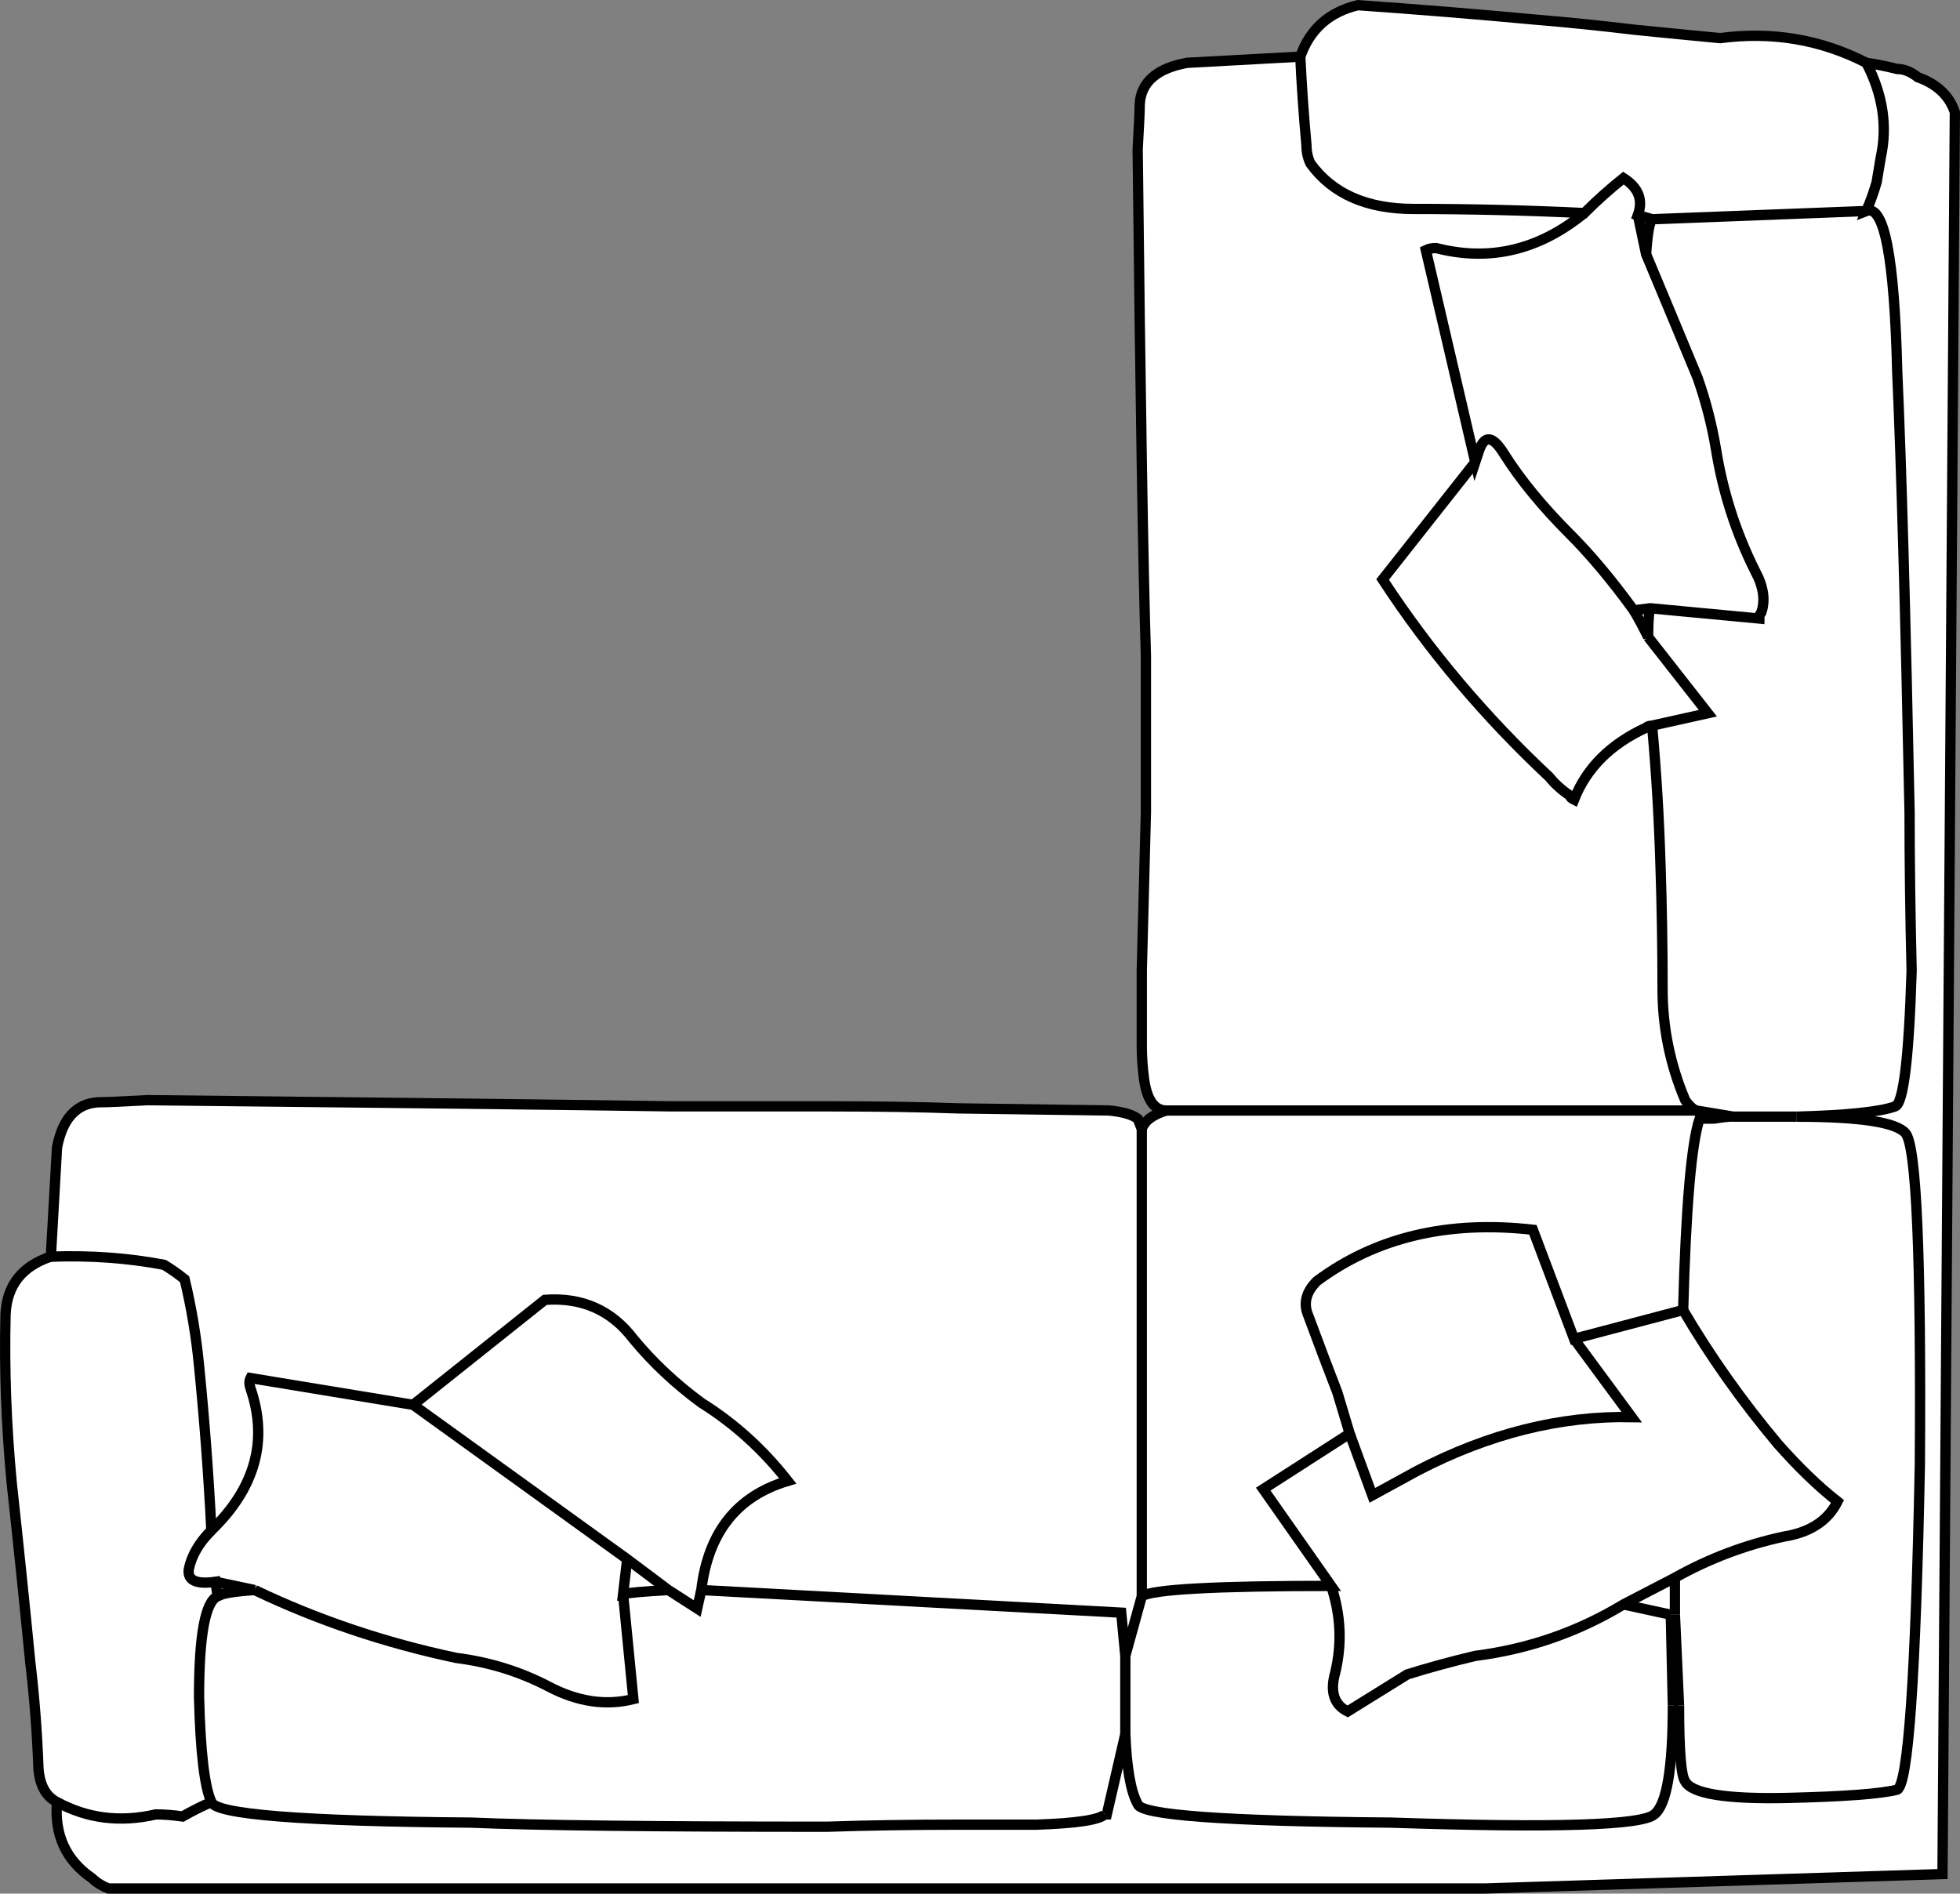 <svg version="1.1" id="Layer_1" xmlns="http://www.w3.org/2000/svg" xmlns:xlink="http://www.w3.org/1999/xlink" x="0px" y="0px" width="47.61px" height="46.001px" viewBox="0 0 47.61 46.001" enable-background="new 0 0 47.61 46.001" xml:space="preserve" class="ng-scope">
<rect x="0" y="0" width="47.61" height="46.001" fill="#808080" stroke="none"/>
<path fill-rule="evenodd" clip-rule="evenodd" fill="#FFFFFF" d="M31.585,1.376c0.033,0.7,0.083,1.417,0.15,2.15
	c0,0.167,0.033,0.317,0.1,0.45c0.533,0.733,1.367,1.1,2.5,1.1c1.367,0,2.75,0.033,4.15,0.1c0.3-0.3,0.617-0.583,0.95-0.85
	c0.367,0.233,0.483,0.533,0.35,0.9c0.133-0.367,0.017-0.667-0.35-0.9c-0.333,0.267-0.65,0.55-0.95,0.85
	c-1.4-0.066-2.783-0.1-4.15-0.1c-1.133,0-1.967-0.367-2.5-1.1c-0.067-0.133-0.1-0.283-0.1-0.45
	C31.668,2.792,31.618,2.076,31.585,1.376c0.233-0.667,0.7-1.083,1.4-1.25c1.433,0.1,2.867,0.217,4.3,0.35
	c0.8,0.066,1.617,0.15,2.45,0.25c0.667,0.066,1.35,0.133,2.05,0.2c1.267-0.167,2.45,0.034,3.55,0.6c0.4,0.767,0.517,1.533,0.35,2.3
	c-0.033,0.2-0.066,0.4-0.1,0.6c-0.067,0.233-0.15,0.467-0.25,0.7c0.433-0.167,0.683,1.133,0.75,3.9c0.1,2.233,0.2,5.8,0.3,10.7
	c0,1.2,0.017,2.484,0.05,3.851c-0.066,2.134-0.2,3.233-0.4,3.3c-0.367,0.133-1.167,0.217-2.4,0.25c1.533,0,2.417,0.133,2.65,0.4
	c0.267,0.3,0.383,2.982,0.35,8.05c-0.1,5.134-0.283,7.767-0.55,7.899c-0.4,0.101-1.284,0.167-2.65,0.2
	c-1.5,0.034-2.333-0.1-2.5-0.399c-0.1-0.134-0.15-0.75-0.15-1.851c0,1.101,0.05,1.717,0.15,1.851c0.167,0.3,1,0.434,2.5,0.399
	c1.367-0.033,2.25-0.1,2.65-0.2c0.267-0.133,0.45-2.766,0.55-7.899c0.033-5.067-0.083-7.75-0.35-8.05
	c-0.233-0.268-1.117-0.4-2.65-0.4c1.233-0.033,2.033-0.117,2.4-0.25c0.2-0.066,0.333-1.166,0.4-3.3
	c-0.033-1.366-0.05-2.65-0.05-3.851c-0.1-4.899-0.2-8.467-0.3-10.7c-0.067-2.767-0.317-4.066-0.75-3.9
	c0.1-0.233,0.183-0.467,0.25-0.7c0.033-0.2,0.066-0.4,0.1-0.6c0.167-0.767,0.05-1.534-0.35-2.3c0.233,0.033,0.483,0.083,0.75,0.15
	c0.167,0,0.333,0.067,0.5,0.2c0.466,0.167,0.767,0.45,0.9,0.85l-0.3,42.8l-11.1,0.35H2.635c-0.167-0.066-0.3-0.15-0.4-0.25
	c-0.633-0.434-0.917-1.05-0.85-1.85c0.733,0.399,1.533,0.5,2.4,0.3c0.2,0,0.417,0.017,0.65,0.05c0.233-0.133,0.467-0.25,0.7-0.35
	c-0.167-0.367-0.267-1.217-0.3-2.551c0-1.5,0.15-2.316,0.45-2.449c-0.3,0.133-0.45,0.949-0.45,2.449
	c0.033,1.334,0.133,2.184,0.3,2.551c-0.233,0.1-0.467,0.217-0.7,0.35c-0.233-0.033-0.45-0.05-0.65-0.05
	c-0.867,0.2-1.667,0.1-2.4-0.3c-0.267-0.134-0.417-0.4-0.45-0.801c-0.033-0.899-0.1-1.766-0.2-2.6
	c-0.133-1.367-0.283-2.816-0.45-4.35c-0.133-1.4-0.183-2.768-0.15-4.101c0.033-0.7,0.4-1.167,1.1-1.399
	c0.967-0.033,1.883,0.033,2.75,0.199c0.167,0.101,0.333,0.217,0.5,0.351c0.167,0.7,0.283,1.399,0.35,2.1
	c0.133,1.333,0.233,2.667,0.3,4c1.067-1.033,1.383-2.183,0.95-3.45c-0.034-0.1-0.034-0.184,0-0.25l3.95,0.65l3.2-2.55
	c0.9-0.067,1.617,0.25,2.15,0.95c0.467,0.566,1.017,1.083,1.65,1.55c0.8,0.5,1.5,1.134,2.1,1.899c-1.233,0.367-1.933,1.25-2.1,2.65
	l10.2,0.55l0.1,1.05l0.4-1.449V27.426v11.351l-0.4,1.449l-0.1-1.05l-10.2-0.55c0.167-1.4,0.867-2.283,2.1-2.65
	c-0.6-0.766-1.3-1.399-2.1-1.899c-0.633-0.467-1.183-0.983-1.65-1.55c-0.533-0.7-1.25-1.018-2.15-0.95l-3.2,2.55l-3.95-0.65
	c-0.034,0.066-0.034,0.15,0,0.25c0.433,1.268,0.117,2.417-0.95,3.45c-0.067-1.333-0.167-2.667-0.3-4
	c-0.067-0.7-0.184-1.399-0.35-2.1c-0.167-0.134-0.333-0.25-0.5-0.351c-0.867-0.166-1.783-0.232-2.75-0.199l0.15-2.65
	c0.133-0.7,0.467-1.066,1-1.1c0.2,0,0.6-0.018,1.2-0.051c6.3,0.066,10.533,0.117,12.7,0.15c1.4,0,2.667,0,3.8,0
	c1.233,0,2.3,0.017,3.2,0.05c2.4,0.034,3.617,0.05,3.65,0.05c0.333,0.033,0.567,0.101,0.7,0.2l0.1,0.25
	c0.066-0.2,0.267-0.35,0.6-0.45c-0.3,0-0.483-0.266-0.55-0.8c-0.033-0.267-0.05-0.517-0.05-0.75c0-0.634,0-1.25,0-1.85
	c0.033-1.2,0.066-2.483,0.1-3.851c0-1.199,0-2.467,0-3.8c-0.067-2.134-0.133-6.233-0.2-12.3c0.033-0.567,0.05-0.933,0.05-1.1
	c0.034-0.533,0.417-0.867,1.15-1L31.585,1.376z"></path>
<path fill-rule="evenodd" clip-rule="evenodd" fill="#FFFFFF" d="M39.785,5.226l0.2,0.95c0.433,1.034,0.85,2.034,1.25,3
	c0.2,0.567,0.35,1.15,0.45,1.75c0.167,1.034,0.483,2.017,0.95,2.95c0.2,0.367,0.25,0.7,0.15,1c-0.033,0.033-0.05,0.084-0.05,0.15
	l-2.65-0.25l-0.4,0.05c-0.533-0.733-1.05-1.351-1.55-1.851c-0.667-0.666-1.2-1.316-1.6-1.949c-0.267-0.434-0.467-0.467-0.6-0.101
	c-0.033,0.101-0.066,0.2-0.1,0.3l-1.2-5.149c0.067-0.034,0.15-0.05,0.25-0.05c1.3,0.333,2.5,0.05,3.6-0.85
	c-1.1,0.9-2.3,1.184-3.6,0.85c-0.1,0-0.183,0.017-0.25,0.05l1.2,5.149c0.033-0.1,0.066-0.199,0.1-0.3
	c0.133-0.366,0.333-0.333,0.6,0.101c0.4,0.633,0.934,1.283,1.6,1.949c0.5,0.5,1.017,1.117,1.55,1.851l0.4-0.05l2.65,0.25
	c0-0.066,0.017-0.117,0.05-0.15c0.1-0.3,0.05-0.633-0.15-1c-0.467-0.934-0.783-1.916-0.95-2.95c-0.1-0.6-0.25-1.183-0.45-1.75
	c-0.4-0.966-0.817-1.966-1.25-3c0.033-0.5,0.083-0.783,0.15-0.85l5.2-0.2l-5.2,0.2L39.785,5.226z"></path>
<path fill-rule="evenodd" clip-rule="evenodd" fill="#FFFFFF" d="M5.285,38.776c0.1-0.066,0.4-0.117,0.9-0.15l-0.95-0.2
	c-0.467,0.067-0.684-0.033-0.65-0.3c0.066-0.334,0.25-0.65,0.55-0.95c-0.3,0.3-0.483,0.616-0.55,0.95
	c-0.034,0.267,0.183,0.367,0.65,0.3L5.285,38.776z"></path>
<polygon fill-rule="evenodd" clip-rule="evenodd" fill="#FFFFFF" points="10.035,34.126 15.235,37.876 16.235,38.626 16.935,39.076 
	17.035,38.626 16.935,39.076 16.235,38.626 15.235,37.876 "></polygon>
<path fill-rule="evenodd" clip-rule="evenodd" fill="#FFFFFF" d="M15.235,37.876l-0.1,0.85c0.133-0.033,0.5-0.066,1.1-0.1
	c-0.6,0.033-0.967,0.066-1.1,0.1L15.235,37.876z"></path>
<path fill-rule="evenodd" clip-rule="evenodd" fill="#FFFFFF" d="M6.185,38.626c1.534,0.733,3.167,1.283,4.9,1.65
	c0.8,0.1,1.55,0.333,2.25,0.699c0.7,0.367,1.383,0.467,2.05,0.301l-0.25-2.551l0.25,2.551c-0.667,0.166-1.35,0.066-2.05-0.301
	c-0.7-0.366-1.45-0.6-2.25-0.699C9.352,39.909,7.718,39.359,6.185,38.626z"></path>
<path fill-rule="evenodd" clip-rule="evenodd" fill="#FFFFFF" d="M26.835,44.076c-0.133,0.134-0.684,0.216-1.65,0.25
	c-0.667,0-1.3,0-1.9,0c-1.133,0-2.2,0.017-3.2,0.05c-4.2,0-7.083-0.033-8.65-0.1c-4.1-0.033-6.2-0.2-6.3-0.5
	c0.1,0.3,2.2,0.467,6.3,0.5c1.567,0.066,4.45,0.1,8.65,0.1c1-0.033,2.066-0.05,3.2-0.05c0.6,0,1.233,0,1.9,0
	C26.151,44.292,26.702,44.21,26.835,44.076z"></path>
<path fill-rule="evenodd" clip-rule="evenodd" fill="#FFFFFF" d="M40.785,41.426l-0.1-2.2h-0.1l0.05,2.2
	c0,1.534-0.15,2.417-0.45,2.65c-0.3,0.267-2.433,0.333-6.4,0.2c-4.033-0.033-6.083-0.184-6.15-0.45c-0.167-0.3-0.267-0.866-0.3-1.7
	l-0.45,1.95l0.45-1.95c0.033,0.834,0.133,1.4,0.3,1.7c0.067,0.267,2.117,0.417,6.15,0.45c3.967,0.133,6.1,0.066,6.4-0.2
	c0.3-0.233,0.45-1.116,0.45-2.65H40.785z"></path>
<polygon fill-rule="evenodd" clip-rule="evenodd" fill="#FFFFFF" points="26.885,44.076 26.835,44.076 26.835,44.126 "></polygon>
<path fill-rule="evenodd" clip-rule="evenodd" fill="#FFFFFF" d="M28.335,26.976h12.85c-0.1-0.066-0.183-0.149-0.25-0.25
	c-0.367-0.866-0.55-1.766-0.55-2.699c0-1-0.017-2-0.05-3c-0.034-1.134-0.1-2.25-0.2-3.351v-0.05c-0.067,0-0.117,0.017-0.15,0.05
	c-0.867,0.4-1.45,0.983-1.75,1.75c-0.067-0.033-0.1-0.066-0.1-0.1c-0.2-0.134-0.367-0.284-0.5-0.45
	c-1.567-1.467-2.917-3.066-4.05-4.8l2.25-2.851l-2.25,2.851c1.133,1.733,2.483,3.333,4.05,4.8c0.133,0.166,0.3,0.316,0.5,0.45
	c0,0.033,0.033,0.066,0.1,0.1c0.3-0.767,0.883-1.35,1.75-1.75c0.033-0.033,0.083-0.05,0.15-0.05v0.05
	c0.1,1.101,0.167,2.217,0.2,3.351c0.033,1,0.05,2,0.05,3c0,0.934,0.183,1.833,0.55,2.699c0.067,0.101,0.15,0.184,0.25,0.25H28.335z"></path>
<path fill-rule="evenodd" clip-rule="evenodd" fill="#FFFFFF" d="M39.685,14.826c0.1,0.167,0.217,0.384,0.35,0.649
	c0-0.366,0.017-0.6,0.05-0.699c-0.034,0.1-0.05,0.333-0.05,0.699C39.901,15.21,39.785,14.993,39.685,14.826z"></path>
<path fill-rule="evenodd" clip-rule="evenodd" fill="#FFFFFF" d="M27.735,38.776c0.267-0.167,1.8-0.25,4.6-0.25l-1.65-2.351
	l2.1-1.35c-0.1-0.333-0.2-0.667-0.3-1c-0.233-0.601-0.467-1.217-0.7-1.851c-0.133-0.3-0.066-0.583,0.2-0.85
	c1.433-1.066,3.183-1.483,5.25-1.25l1,2.65l2.65-0.7c0.067-2.5,0.2-4.05,0.4-4.65c0.133,0,0.25,0,0.35,0
	c0.2-0.033,0.35-0.05,0.45-0.05l-0.9-0.15l0.9,0.15c-0.1,0-0.25,0.017-0.45,0.05c-0.1,0-0.217,0-0.35,0
	c-0.2,0.601-0.333,2.15-0.4,4.65l-2.65,0.7l-1-2.65c-2.067-0.233-3.817,0.184-5.25,1.25c-0.267,0.267-0.333,0.55-0.2,0.85
	c0.233,0.634,0.467,1.25,0.7,1.851c0.1,0.333,0.2,0.667,0.3,1l-2.1,1.35l1.65,2.351C29.535,38.526,28.001,38.609,27.735,38.776z"></path>
<path fill-rule="evenodd" clip-rule="evenodd" fill="#FFFFFF" d="M38.235,32.526l1.4,1.899c-1.733-0.033-3.467,0.4-5.2,1.3
	l-1.1,0.601l-0.55-1.5l0.55,1.5l1.1-0.601c1.733-0.899,3.467-1.333,5.2-1.3L38.235,32.526z"></path>
<path fill-rule="evenodd" clip-rule="evenodd" fill="#FFFFFF" d="M32.335,38.526c0.233,0.699,0.267,1.399,0.1,2.1
	c-0.133,0.467-0.033,0.783,0.3,0.95l1.45-0.9c0.534-0.167,1.083-0.316,1.65-0.45c1.3-0.166,2.5-0.583,3.6-1.25l1.25-0.649
	c0.833-0.467,1.717-0.8,2.65-1c0.633-0.101,1.066-0.384,1.3-0.851c-0.467-0.366-0.95-0.833-1.45-1.399
	c-0.867-1.034-1.633-2.116-2.3-3.25c0.667,1.134,1.433,2.216,2.3,3.25c0.5,0.566,0.983,1.033,1.45,1.399
	c-0.233,0.467-0.667,0.75-1.3,0.851c-0.934,0.2-1.817,0.533-2.65,1l-1.25,0.649c-1.1,0.667-2.3,1.084-3.6,1.25
	c-0.567,0.134-1.117,0.283-1.65,0.45l-1.45,0.9c-0.333-0.167-0.434-0.483-0.3-0.95C32.602,39.926,32.568,39.226,32.335,38.526z"></path>
<path fill-rule="evenodd" clip-rule="evenodd" fill="#FFFFFF" d="M42.085,27.126h1.55H42.085z"></path>
<path fill-rule="evenodd" clip-rule="evenodd" fill="#FFFFFF" d="M40.685,39.226v-0.899V39.226z"></path>
<path fill-rule="evenodd" clip-rule="evenodd" fill="#FFFFFF" d="M39.435,38.976l1.15,0.25L39.435,38.976z"></path>
<polygon fill-rule="evenodd" clip-rule="evenodd" fill="#FFFFFF" points="40.135,17.626 41.485,17.326 40.035,15.476 41.485,17.326 
	"></polygon>
<path fill-rule="evenodd" clip-rule="evenodd" fill="#FFFFFF" d="M27.335,40.226v1.9V40.226z"></path>
<path fill-rule="evenodd" clip-rule="evenodd" fill="none" stroke="#383635" stroke-width="0.25" d="M27.735,27.426l-0.1-0.25
	c-0.133-0.1-0.367-0.167-0.7-0.2c-0.033,0-1.25-0.016-3.65-0.05c-0.9-0.033-1.967-0.05-3.2-0.05c-1.133,0-2.4,0-3.8,0
	c-2.167-0.033-6.4-0.084-12.7-0.15c-0.6,0.033-1,0.051-1.2,0.051c-0.533,0.033-0.867,0.399-1,1.1l-0.15,2.65
	c0.967-0.033,1.883,0.033,2.75,0.199c0.167,0.101,0.333,0.217,0.5,0.351c0.167,0.7,0.283,1.399,0.35,2.1
	c0.133,1.333,0.233,2.667,0.3,4c1.067-1.033,1.383-2.183,0.95-3.45c-0.034-0.1-0.034-0.184,0-0.25l3.95,0.65l3.2-2.55
	c0.9-0.067,1.617,0.25,2.15,0.95c0.467,0.566,1.017,1.083,1.65,1.55c0.8,0.5,1.5,1.134,2.1,1.899c-1.233,0.367-1.933,1.25-2.1,2.65
	l10.2,0.55l0.1,1.05l0.4-1.449V27.426z" style="stroke: rgb(0, 0, 0);"></path>
<path fill-rule="evenodd" clip-rule="evenodd" fill="none" stroke="#383635" stroke-width="0.25" d="M1.235,30.526
	c-0.7,0.232-1.067,0.699-1.1,1.399c-0.033,1.333,0.017,2.7,0.15,4.101c0.167,1.533,0.317,2.982,0.45,4.35
	c0.1,0.834,0.167,1.7,0.2,2.6c0.034,0.4,0.184,0.667,0.45,0.801c0.733,0.399,1.533,0.5,2.4,0.3c0.2,0,0.417,0.017,0.65,0.05
	c0.233-0.133,0.467-0.25,0.7-0.35c-0.167-0.367-0.267-1.217-0.3-2.551c0-1.5,0.15-2.316,0.45-2.449l-0.05-0.351
	c-0.467,0.067-0.684-0.033-0.65-0.3c0.066-0.334,0.25-0.65,0.55-0.95" style="stroke: rgb(0, 0, 0);"></path>
<path fill-rule="evenodd" clip-rule="evenodd" fill="none" stroke="#383635" stroke-width="0.25" d="M5.285,38.776
	c0.1-0.066,0.4-0.117,0.9-0.15l-0.95-0.2" style="stroke: rgb(0, 0, 0);"></path>
<polyline fill-rule="evenodd" clip-rule="evenodd" fill="none" stroke="#383635" stroke-width="0.25" points="10.035,34.126 
	15.235,37.876 16.235,38.626 16.935,39.076 17.035,38.626 " style="stroke: rgb(0, 0, 0);"></polyline>
<path fill-rule="evenodd" clip-rule="evenodd" fill="none" stroke="#383635" stroke-width="0.25" d="M15.235,37.876l-0.1,0.85
	c0.133-0.033,0.5-0.066,1.1-0.1" style="stroke: rgb(0, 0, 0);"></path>
<path fill-rule="evenodd" clip-rule="evenodd" fill="none" stroke="#383635" stroke-width="0.25" d="M6.185,38.626
	c1.534,0.733,3.167,1.283,4.9,1.65c0.8,0.1,1.55,0.333,2.25,0.699c0.7,0.367,1.383,0.467,2.05,0.301l-0.25-2.551" style="stroke: rgb(0, 0, 0);"></path>
<path fill-rule="evenodd" clip-rule="evenodd" fill="none" stroke="#383635" stroke-width="0.25" d="M26.835,44.076
	c-0.133,0.134-0.684,0.216-1.65,0.25c-0.667,0-1.3,0-1.9,0c-1.133,0-2.2,0.017-3.2,0.05c-4.2,0-7.083-0.033-8.65-0.1
	c-4.1-0.033-6.2-0.2-6.3-0.5" style="stroke: rgb(0, 0, 0);"></path>
<path fill-rule="evenodd" clip-rule="evenodd" fill="none" stroke="#383635" stroke-width="0.25" d="M1.385,43.776
	c-0.067,0.8,0.217,1.416,0.85,1.85c0.1,0.1,0.233,0.184,0.4,0.25h33.45l11.1-0.35l0.3-42.8c-0.133-0.4-0.434-0.684-0.9-0.85
	c-0.167-0.133-0.333-0.2-0.5-0.2c-0.267-0.066-0.517-0.117-0.75-0.15c0.4,0.767,0.517,1.533,0.35,2.3c-0.033,0.2-0.066,0.4-0.1,0.6
	c-0.067,0.233-0.15,0.467-0.25,0.7c0.433-0.167,0.683,1.133,0.75,3.9c0.1,2.233,0.2,5.8,0.3,10.7c0,1.2,0.017,2.484,0.05,3.851
	c-0.066,2.134-0.2,3.233-0.4,3.3c-0.367,0.133-1.167,0.217-2.4,0.25c1.533,0,2.417,0.133,2.65,0.4c0.267,0.3,0.383,2.982,0.35,8.05
	c-0.1,5.134-0.283,7.767-0.55,7.899c-0.4,0.101-1.284,0.167-2.65,0.2c-1.5,0.034-2.333-0.1-2.5-0.399
	c-0.1-0.134-0.15-0.75-0.15-1.851" style="stroke: rgb(0, 0, 0);"></path>
<path fill-rule="evenodd" clip-rule="evenodd" fill="none" stroke="#383635" stroke-width="0.25" d="M40.635,41.426
	c0,1.534-0.15,2.417-0.45,2.65c-0.3,0.267-2.433,0.333-6.4,0.2c-4.033-0.033-6.083-0.184-6.15-0.45c-0.167-0.3-0.267-0.866-0.3-1.7
	l-0.45,1.95h-0.05" style="stroke: rgb(0, 0, 0);"></path>
<path fill-rule="evenodd" clip-rule="evenodd" fill="none" stroke="#383635" stroke-width="0.25" d="M45.335,1.526
	c-1.1-0.566-2.284-0.767-3.55-0.6c-0.7-0.066-1.383-0.133-2.05-0.2c-0.833-0.1-1.65-0.184-2.45-0.25
	c-1.433-0.133-2.867-0.25-4.3-0.35c-0.7,0.167-1.167,0.583-1.4,1.25c0.033,0.7,0.083,1.417,0.15,2.15c0,0.167,0.033,0.317,0.1,0.45
	c0.533,0.733,1.367,1.1,2.5,1.1c1.367,0,2.75,0.033,4.15,0.1c0.3-0.3,0.617-0.583,0.95-0.85c0.367,0.233,0.483,0.533,0.35,0.9
	l0.35,0.1l5.2-0.2" style="stroke: rgb(0, 0, 0);"></path>
<path fill-rule="evenodd" clip-rule="evenodd" fill="none" stroke="#383635" stroke-width="0.25" d="M38.485,5.176
	c-1.1,0.9-2.3,1.184-3.6,0.85c-0.1,0-0.183,0.017-0.25,0.05l1.2,5.149c0.033-0.1,0.066-0.199,0.1-0.3
	c0.133-0.366,0.333-0.333,0.6,0.101c0.4,0.633,0.934,1.283,1.6,1.949c0.5,0.5,1.017,1.117,1.55,1.851l0.4-0.05l2.65,0.25
	c0-0.066,0.017-0.117,0.05-0.15c0.1-0.3,0.05-0.633-0.15-1c-0.467-0.934-0.783-1.916-0.95-2.95c-0.1-0.6-0.25-1.183-0.45-1.75
	c-0.4-0.966-0.817-1.966-1.25-3l-0.2-0.95" style="stroke: rgb(0, 0, 0);"></path>
<path fill-rule="evenodd" clip-rule="evenodd" fill="none" stroke="#383635" stroke-width="0.25" d="M31.585,1.376l-2.75,0.15
	c-0.733,0.133-1.117,0.467-1.15,1c0,0.167-0.017,0.533-0.05,1.1c0.067,6.067,0.133,10.166,0.2,12.3c0,1.333,0,2.601,0,3.8
	c-0.034,1.367-0.067,2.65-0.1,3.851c0,0.6,0,1.216,0,1.85c0,0.233,0.017,0.483,0.05,0.75c0.067,0.534,0.25,0.8,0.55,0.8h12.85
	c-0.1-0.066-0.183-0.149-0.25-0.25c-0.367-0.866-0.55-1.766-0.55-2.699c0-1-0.017-2-0.05-3c-0.034-1.134-0.1-2.25-0.2-3.351v-0.05
	c-0.067,0-0.117,0.017-0.15,0.05c-0.867,0.4-1.45,0.983-1.75,1.75c-0.067-0.033-0.1-0.066-0.1-0.1c-0.2-0.134-0.367-0.284-0.5-0.45
	c-1.567-1.467-2.917-3.066-4.05-4.8l2.25-2.851" style="stroke: rgb(0, 0, 0);"></path>
<path fill-rule="evenodd" clip-rule="evenodd" fill="none" stroke="#383635" stroke-width="0.25" d="M39.985,6.176
	c0.033-0.5,0.083-0.783,0.15-0.85" style="stroke: rgb(0, 0, 0);"></path>
<path fill-rule="evenodd" clip-rule="evenodd" fill="none" stroke="#383635" stroke-width="0.25" d="M39.685,14.826
	c0.1,0.167,0.217,0.384,0.35,0.649c0-0.366,0.017-0.6,0.05-0.699" style="stroke: rgb(0, 0, 0);"></path>
<path fill-rule="evenodd" clip-rule="evenodd" fill="none" stroke="#383635" stroke-width="0.25" d="M28.335,26.976
	c-0.333,0.101-0.534,0.25-0.6,0.45" style="stroke: rgb(0, 0, 0);"></path>
<path fill-rule="evenodd" clip-rule="evenodd" fill="none" stroke="#383635" stroke-width="0.25" d="M27.735,38.776
	c0.267-0.167,1.8-0.25,4.6-0.25l-1.65-2.351l2.1-1.35c-0.1-0.333-0.2-0.667-0.3-1c-0.233-0.601-0.467-1.217-0.7-1.851
	c-0.133-0.3-0.066-0.583,0.2-0.85c1.433-1.066,3.183-1.483,5.25-1.25l1,2.65l2.65-0.7c0.067-2.5,0.2-4.05,0.4-4.65
	c0.133,0,0.25,0,0.35,0c0.2-0.033,0.35-0.05,0.45-0.05l-0.9-0.15" style="stroke: rgb(0, 0, 0);"></path>
<path fill-rule="evenodd" clip-rule="evenodd" fill="none" stroke="#383635" stroke-width="0.25" d="M38.235,32.526l1.4,1.899
	c-1.733-0.033-3.467,0.4-5.2,1.3l-1.1,0.601l-0.55-1.5" style="stroke: rgb(0, 0, 0);"></path>
<path fill-rule="evenodd" clip-rule="evenodd" fill="none" stroke="#383635" stroke-width="0.25" d="M32.335,38.526
	c0.233,0.699,0.267,1.399,0.1,2.1c-0.133,0.467-0.033,0.783,0.3,0.95l1.45-0.9c0.534-0.167,1.083-0.316,1.65-0.45
	c1.3-0.166,2.5-0.583,3.6-1.25l1.25-0.649c0.833-0.467,1.717-0.8,2.65-1c0.633-0.101,1.066-0.384,1.3-0.851
	c-0.467-0.366-0.95-0.833-1.45-1.399c-0.867-1.034-1.633-2.116-2.3-3.25" style="stroke: rgb(0, 0, 0);"></path>
<line fill-rule="evenodd" clip-rule="evenodd" fill="none" stroke="#383635" stroke-width="0.25" x1="42.085" y1="27.126" x2="43.635" y2="27.126" style="stroke: rgb(0, 0, 0);"></line>
<line fill-rule="evenodd" clip-rule="evenodd" fill="none" stroke="#383635" stroke-width="0.25" x1="40.685" y1="39.226" x2="40.685" y2="38.326" style="stroke: rgb(0, 0, 0);"></line>
<line fill-rule="evenodd" clip-rule="evenodd" fill="none" stroke="#383635" stroke-width="0.25" x1="39.435" y1="38.976" x2="40.585" y2="39.226" style="stroke: rgb(0, 0, 0);"></line>
<polyline fill-rule="evenodd" clip-rule="evenodd" fill="none" stroke="#383635" stroke-width="0.25" points="40.135,17.626 
	41.485,17.326 40.035,15.476 " style="stroke: rgb(0, 0, 0);"></polyline>
<line fill-rule="evenodd" clip-rule="evenodd" fill="none" stroke="#383635" stroke-width="0.25" x1="40.635" y1="41.426" x2="40.585" y2="39.226" style="stroke: rgb(0, 0, 0);"></line>
<line fill-rule="evenodd" clip-rule="evenodd" fill="none" stroke="#383635" stroke-width="0.25" x1="27.335" y1="40.226" x2="27.335" y2="42.126" style="stroke: rgb(0, 0, 0);"></line>
<line fill-rule="evenodd" clip-rule="evenodd" fill="none" stroke="#383635" stroke-width="0.25" x1="40.685" y1="39.226" x2="40.785" y2="41.426" style="stroke: rgb(0, 0, 0);"></line>
</svg>